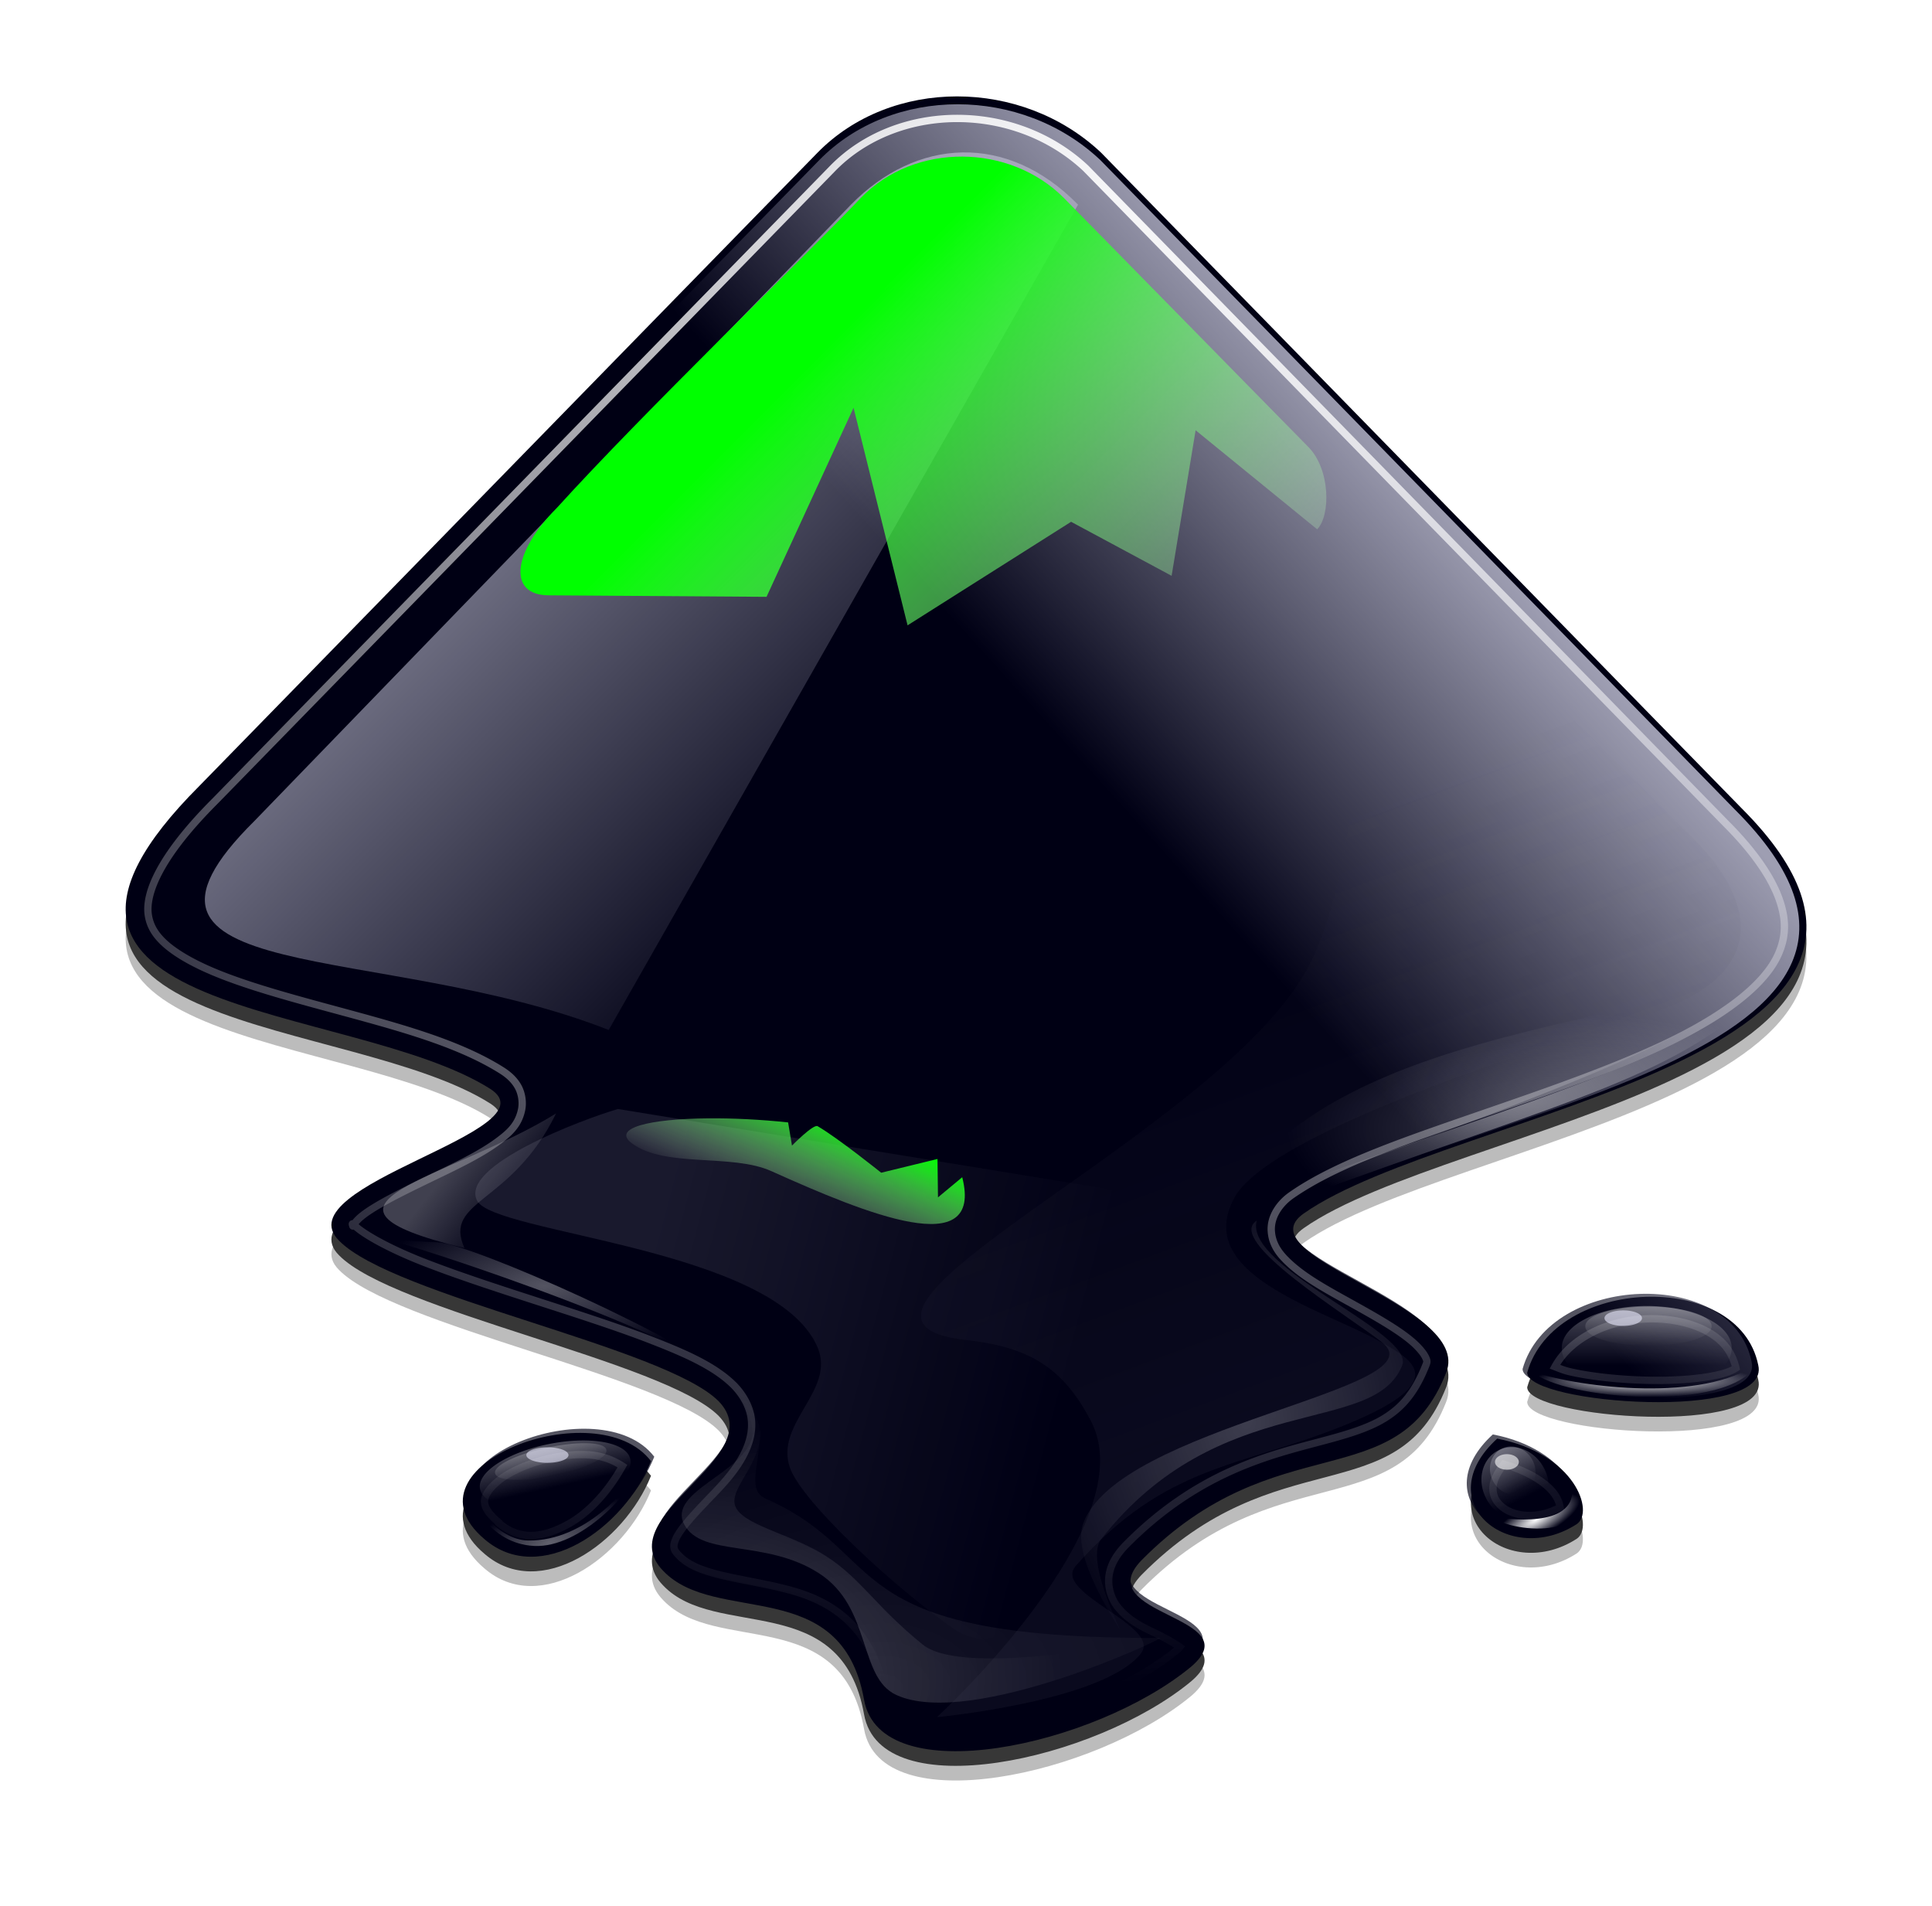<?xml version="1.0" encoding="UTF-8" standalone="no"?>
<svg
   version="1.0"
   width="128"
   height="126.266"
   id="svg59"
   sodipodi:docname="inkscape-icon.svg"
   inkscape:version="1.3 (0e150ed6c4, 2023-07-21)"
   xmlns:inkscape="http://www.inkscape.org/namespaces/inkscape"
   xmlns:sodipodi="http://sodipodi.sourceforge.net/DTD/sodipodi-0.dtd"
   xmlns:xlink="http://www.w3.org/1999/xlink"
   xmlns="http://www.w3.org/2000/svg"
   xmlns:svg="http://www.w3.org/2000/svg">
  <sodipodi:namedview
     id="namedview59"
     pagecolor="#ffffff"
     bordercolor="#000000"
     borderopacity="0.25"
     inkscape:showpageshadow="2"
     inkscape:pageopacity="0.0"
     inkscape:pagecheckerboard="0"
     inkscape:deskcolor="#d1d1d1"
     inkscape:zoom="4.2923591"
     inkscape:cx="73.61919"
     inkscape:cy="56.728711"
     inkscape:window-width="1920"
     inkscape:window-height="991"
     inkscape:window-x="-9"
     inkscape:window-y="-9"
     inkscape:window-maximized="1"
     inkscape:current-layer="g59" />
  <defs
     id="defs31">
    <linearGradient
       id="linearGradient64">
      <stop
         style="stop-color:#ebebff;stop-opacity:1;"
         offset="0"
         id="stop63" />
      <stop
         style="stop-color:#fff;stop-opacity:0"
         offset="1"
         id="stop64" />
    </linearGradient>
    <linearGradient
       id="linearGradient62"
       gradientUnits="userSpaceOnUse">
      <stop
         style="stop-color:#ebebff;stop-opacity:1;"
         offset="0"
         id="stop61" />
      <stop
         style="stop-color:#ebebff;stop-opacity:0;"
         offset="1"
         id="stop62" />
    </linearGradient>
    <linearGradient
       id="linearGradient60"
       gradientUnits="userSpaceOnUse">
      <stop
         style="stop-color:#00ff00;stop-opacity:1;"
         offset="0"
         id="stop59" />
      <stop
         style="stop-color:#fff;stop-opacity:0"
         offset="1"
         id="stop60" />
    </linearGradient>
    <linearGradient
       id="a"
       gradientUnits="userSpaceOnUse">
      <stop
         style="stop-color:#fff;stop-opacity:1"
         offset="0"
         id="stop1" />
      <stop
         style="stop-color:#fff;stop-opacity:0"
         offset="1"
         id="stop2" />
    </linearGradient>
    <linearGradient
       id="b"
       gradientUnits="userSpaceOnUse">
      <stop
         style="stop-color:#c0cdf9;stop-opacity:1"
         offset="0"
         id="stop3" />
      <stop
         style="stop-color:#07092d;stop-opacity:.288"
         offset="1"
         id="stop4" />
    </linearGradient>
    <linearGradient
       x1="82.119"
       y1="20"
       x2="60"
       y2="40"
       id="t"
       xlink:href="#c"
       gradientUnits="userSpaceOnUse" />
    <linearGradient
       id="c"
       gradientUnits="userSpaceOnUse">
      <stop
         style="stop-color:#ebebff;stop-opacity:1;"
         offset="0"
         id="stop5" />
      <stop
         style="stop-color:#000014;stop-opacity:1;"
         offset="1"
         id="stop6" />
    </linearGradient>
    <linearGradient
       x1="33"
       y1="35"
       x2="58"
       y2="60"
       id="u"
       xlink:href="#linearGradient62"
       gradientUnits="userSpaceOnUse"
       gradientTransform="matrix(1.009,0,0,1.009,-0.389,-0.383)" />
    <linearGradient
       id="e"
       gradientUnits="userSpaceOnUse">
      <stop
         style="stop-color:#fff;stop-opacity:1"
         offset="0"
         id="stop7" />
      <stop
         style="stop-color:#fff;stop-opacity:0"
         offset="1"
         id="stop8" />
    </linearGradient>
    <linearGradient
       x1="60"
       y1="20"
       x2="90"
       y2="50"
       id="v"
       xlink:href="#linearGradient60"
       gradientUnits="userSpaceOnUse" />
    <linearGradient
       id="f">
      <stop
         style="stop-color:#fff;stop-opacity:1"
         offset="0"
         id="stop9" />
      <stop
         style="stop-color:#fff;stop-opacity:0"
         offset="1"
         id="stop10" />
    </linearGradient>
    <linearGradient
       id="g">
      <stop
         style="stop-color:#fff;stop-opacity:1"
         offset="0"
         id="stop11" />
      <stop
         style="stop-color:#fff;stop-opacity:0"
         offset="1"
         id="stop12" />
    </linearGradient>
    <linearGradient
       x1="231.625"
       y1="195.188"
       x2="231.75"
       y2="201.5"
       id="A"
       xlink:href="#h"
       gradientUnits="userSpaceOnUse" />
    <linearGradient
       id="h">
      <stop
         style="stop-color:#fff;stop-opacity:1"
         offset="0"
         id="stop13" />
      <stop
         style="stop-color:#fff;stop-opacity:0"
         offset="1"
         id="stop14" />
    </linearGradient>
    <linearGradient
       x1="231.376"
       y1="195.621"
       x2="231.376"
       y2="200.071"
       id="B"
       xlink:href="#h"
       gradientUnits="userSpaceOnUse" />
    <linearGradient
       id="i">
      <stop
         style="stop-color:#fff;stop-opacity:1"
         offset="0"
         id="stop15" />
      <stop
         style="stop-color:#fff;stop-opacity:0"
         offset="1"
         id="stop16" />
    </linearGradient>
    <linearGradient
       x1="231.625"
       y1="195.188"
       x2="231.75"
       y2="201.5"
       id="D"
       xlink:href="#linearGradient64"
       gradientUnits="userSpaceOnUse" />
    <linearGradient
       x1="231.376"
       y1="195.621"
       x2="231.376"
       y2="200.071"
       id="E"
       xlink:href="#h"
       gradientUnits="userSpaceOnUse" />
    <linearGradient
       id="j">
      <stop
         style="stop-color:#fff;stop-opacity:.33"
         offset="0"
         id="stop17" />
      <stop
         style="stop-color:#fff;stop-opacity:0"
         offset="1"
         id="stop18" />
    </linearGradient>
    <linearGradient
       x1="231.625"
       y1="195.188"
       x2="231.75"
       y2="201.5"
       id="H"
       xlink:href="#h"
       gradientUnits="userSpaceOnUse" />
    <linearGradient
       x1="231.376"
       y1="195.621"
       x2="231.376"
       y2="200.071"
       id="I"
       xlink:href="#h"
       gradientUnits="userSpaceOnUse" />
    <linearGradient
       id="k">
      <stop
         style="stop-color:#fff;stop-opacity:1"
         offset="0"
         id="stop19" />
      <stop
         style="stop-color:#fff;stop-opacity:0"
         offset="1"
         id="stop20" />
    </linearGradient>
    <linearGradient
       id="l">
      <stop
         style="stop-color:#fff;stop-opacity:1"
         offset="0"
         id="stop21" />
      <stop
         style="stop-color:#fff;stop-opacity:0"
         offset="1"
         id="stop22" />
    </linearGradient>
    <linearGradient
       x1="95.5"
       y1="208.164"
       x2="153.5"
       y2="223.5"
       id="L"
       xlink:href="#m"
       gradientUnits="userSpaceOnUse" />
    <linearGradient
       id="m">
      <stop
         style="stop-color:#ebebff;stop-opacity:1;"
         offset="0"
         id="stop23" />
      <stop
         style="stop-color:#ebebff;stop-opacity:0;"
         offset="1"
         id="stop24" />
    </linearGradient>
    <linearGradient
       x1="57.225"
       y1="76.246"
       x2="53.632"
       y2="84.48"
       id="M"
       xlink:href="#n"
       gradientUnits="userSpaceOnUse"
       gradientTransform="matrix(0.885,0,0,0.885,5.177,9.229)" />
    <linearGradient
       id="n">
      <stop
         style="stop-color:#00ff00;stop-opacity:1;"
         offset="0"
         id="stop25" />
      <stop
         style="stop-color:#eeeeec;stop-opacity:0"
         offset="1"
         id="stop26" />
    </linearGradient>
    <linearGradient
       id="o">
      <stop
         style="stop-color:#fff;stop-opacity:1"
         offset="0"
         id="stop27" />
      <stop
         style="stop-color:#fff;stop-opacity:0"
         offset="1"
         id="stop28" />
    </linearGradient>
    <linearGradient
       x1="73.712"
       y1="180.476"
       x2="82.754"
       y2="187.66"
       id="O"
       xlink:href="#e"
       gradientUnits="userSpaceOnUse"
       gradientTransform="matrix(0.493,0,0,0.493,-6,-9.723)" />
    <linearGradient
       id="p">
      <stop
         style="stop-color:#505064;stop-opacity:1;"
         offset="0"
         id="stop29" />
      <stop
         style="stop-color:#505064;stop-opacity:0;"
         offset="1"
         id="stop30" />
    </linearGradient>
    <linearGradient
       x1="180.813"
       y1="217.5"
       x2="153.7"
       y2="144.5"
       id="P"
       xlink:href="#p"
       gradientUnits="userSpaceOnUse"
       gradientTransform="translate(-130.166,-83.353)" />
    <radialGradient
       cx="116.31"
       cy="250.897"
       r="30.6"
       fx="116.31"
       fy="250.897"
       id="w"
       xlink:href="#f"
       gradientUnits="userSpaceOnUse"
       gradientTransform="matrix(1.57,0,0,1.051,-75.5,-22.096)" />
    <radialGradient
       cx="132.444"
       cy="251.994"
       r="30.6"
       fx="132.444"
       fy="251.994"
       id="x"
       xlink:href="#f"
       gradientUnits="userSpaceOnUse"
       gradientTransform="matrix(2.003,0,0,1.341,-132.875,-95.166)" />
    <radialGradient
       cx="210.25"
       cy="168.5"
       r="34.25"
       fx="210.25"
       fy="168.5"
       id="y"
       xlink:href="#g"
       gradientUnits="userSpaceOnUse"
       gradientTransform="matrix(1,0,0,0.423,0,97.164)" />
    <radialGradient
       cx="217.5"
       cy="182.082"
       r="34.25"
       fx="217.5"
       fy="182.082"
       id="z"
       xlink:href="#g"
       gradientUnits="userSpaceOnUse"
       gradientTransform="matrix(1,0,0,0.423,0,97.164)" />
    <radialGradient
       cx="228.219"
       cy="204.832"
       r="14.094"
       fx="228.219"
       fy="204.832"
       id="C"
       xlink:href="#i"
       gradientUnits="userSpaceOnUse"
       gradientTransform="matrix(1,0,0,0.148,0,174.569)" />
    <radialGradient
       cx="228.219"
       cy="204.832"
       r="14.094"
       fx="228.219"
       fy="204.832"
       id="F"
       xlink:href="#i"
       gradientUnits="userSpaceOnUse"
       gradientTransform="matrix(1,0,0,0.148,0,174.569)" />
    <radialGradient
       cx="89.875"
       cy="187.869"
       r="22.75"
       fx="89.875"
       fy="187.869"
       id="G"
       xlink:href="#j"
       gradientUnits="userSpaceOnUse"
       gradientTransform="matrix(1,0,0,0.407,0,115.76)" />
    <radialGradient
       cx="90.281"
       cy="230.836"
       r="10.469"
       fx="90.281"
       fy="230.836"
       id="J"
       xlink:href="#k"
       gradientUnits="userSpaceOnUse"
       gradientTransform="matrix(1.185,-0.328,0.123,0.443,-45.068,152.922)" />
    <radialGradient
       cx="68.4"
       cy="21.226"
       r="54.783"
       fx="68.4"
       fy="21.226"
       id="K"
       xlink:href="#l"
       gradientUnits="userSpaceOnUse"
       gradientTransform="matrix(1.722,0,0,1.695,-49.395,-14.078)" />
    <radialGradient
       cx="181.227"
       cy="214.551"
       r="22.466"
       fx="181.227"
       fy="214.551"
       id="N"
       xlink:href="#o"
       gradientUnits="userSpaceOnUse"
       gradientTransform="matrix(1.352,0,0,1.718,-63.706,-153.956)" />
    <filter
       id="q"
       color-interpolation-filters="sRGB"
       x="-0.017"
       y="-0.018"
       width="1.035"
       height="1.035">
      <feGaussianBlur
         stdDeviation=".805"
         id="feGaussianBlur30" />
    </filter>
    <filter
       id="r"
       color-interpolation-filters="sRGB"
       x="-0.075"
       y="-0.076"
       width="1.15"
       height="1.152">
      <feGaussianBlur
         stdDeviation="3.49"
         id="feGaussianBlur31" />
    </filter>
    <clipPath
       id="s">
      <use
         transform="translate(1.01e-6)"
         style="opacity:0.25;fill:#ffffff;fill-opacity:1"
         width="400"
         height="300"
         xlink:href="#d"
         id="use31" />
    </clipPath>
    <path
       d="M 54.1,12.5 12.9,54.7 C -2.7,70.3 23,69 32.3,74.9 36.6,77.7 18.5,81.3 22.2,85 c 3.6,3.7 21.7,7.1 25.3,10.7 3.6,3.7 -7.3,7.6 -3.7,11.3 3.5,3.7 11.9,0.2 13.4,8.6 1.1,6.2 15.4,3.1 21.8,-2.2 4,-3.4 -6.9,-3.4 -3.3,-7.1 9,-9.1 17,-4.1 20.3,-12.5 1.8,-4.5 -13.6,-7.7 -9.5,-10.6 9.8,-6.9 45.8,-10.4 29.2,-27 L 73,12.5 c -5.3,-5 -14,-5 -18.9,0 z m -9.9,64.7 c 0.9,0 30.8,4 19.3,7.1 -4.4,1.2 -24.6,-7.1 -19.3,-7.1 z m 57.2,16.6 c 0,2.1 16.3,3.3 15.4,-0.5 -1.3,-6.4 -13.6,-5.9 -15.4,0.5 z m -69.5,11.1 c 3.7,3.2 9.3,-0.7 11.1,-5.2 -3.6,-4.7 -16.9,0.3 -11.1,5.2 z m 67.5,-6.7 c -4.6,4.2 0.8,8.6 5.3,5.7 1.2,-0.8 -0.1,-4.7 -5.3,-5.7 z"
       id="d" />
  </defs>
  <g
     transform="matrix(0.994,0,0,0.994,0.389,-2.312)"
     style="display:inline;enable-background:new"
     id="g59">
    <g
       style="opacity:0.783"
       id="g32">
      <path
         d="m 54.1,12.988 -41.2,42.2 c -15.6,15.6 10.1,14.3 19.4,20.2 4.3,2.8 -13.8,6.4 -10.1,10.1 3.6,3.7 21.7,7.1 25.3,10.7 3.6,3.7 -7.3,7.6 -3.7,11.3 3.5,3.7 11.9,0.2 13.4,8.6 1.1,6.2 15.4,3.1 21.8,-2.2 4,-3.4 -6.9,-3.4 -3.3,-7.1 9,-9.1 17,-4.1 20.3,-12.5 1.8,-4.5 -13.6,-7.7 -9.5,-10.6 9.8,-6.9 45.8,-10.4 29.2,-27 l -42.7,-43.7 c -5.3,-5 -14,-5 -18.9,0 z m 47.3,81.3 c 0,2.1 16.3,3.3 15.4,-0.5 -1.3,-6.4 -13.6,-5.9 -15.4,0.5 z M 31.9,105.388 c 3.7,3.2 9.3,-0.7 11.1,-5.2 -3.6,-4.7 -16.9,0.3 -11.1,5.2 z m 67.5,-6.7 c -4.6,4.2 0.8,8.6 5.3,5.7 1.2,-0.8 -0.1,-4.7 -5.3,-5.7 z"
         style="fill:#000000;fill-opacity:1;filter:url(#q)"
         transform="translate(3.7e-7,0.488)"
         id="path31" />
      <path
         d="m 54.1,13.965 -41.2,42.2 c -15.6,15.6 10.1,14.3 19.4,20.2 4.3,2.8 -13.8,6.4 -10.1,10.1 3.6,3.7 21.7,7.1 25.3,10.7 3.6,3.7 -7.3,7.6 -3.7,11.3 3.5,3.7 11.9,0.2 13.4,8.6 1.1,6.2 15.4,3.1 21.8,-2.2 4,-3.4 -6.9,-3.4 -3.3,-7.1 9,-9.1 17,-4.1 20.3,-12.5 1.8,-4.5 -13.6,-7.7 -9.5,-10.6 9.8,-6.9 45.8,-10.4 29.2,-27 l -42.7,-43.7 c -5.3,-5 -14,-5 -18.9,0 z m 47.3,81.3 c 0,2.1 16.3,3.3 15.4,-0.5 -1.3,-6.4 -13.6,-5.9 -15.4,0.5 z M 31.9,106.365 c 3.7,3.2 9.3,-0.7 11.1,-5.2 -3.6,-4.7 -16.9,0.3 -11.1,5.2 z m 67.5,-6.7 c -4.6,4.2 0.8,8.6 5.3,5.7 1.2,-0.8 -0.1,-4.7 -5.3,-5.7 z"
         style="opacity:0.576;fill:#000000;fill-opacity:1;filter:url(#r)"
         transform="translate(3.7e-7,0.488)"
         id="path32" />
    </g>
    <path
       d="M 54.1,12.5 12.9,54.7 C -2.7,70.3 23,69 32.3,74.9 36.6,77.7 18.5,81.3 22.2,85 c 3.6,3.7 21.7,7.1 25.3,10.7 3.6,3.7 -7.3,7.6 -3.7,11.3 3.5,3.7 11.9,0.2 13.4,8.6 1.1,6.2 15.4,3.1 21.8,-2.2 4,-3.4 -6.9,-3.4 -3.3,-7.1 9,-9.1 17,-4.1 20.3,-12.5 1.8,-4.5 -13.6,-7.7 -9.5,-10.6 9.8,-6.9 45.8,-10.4 29.2,-27 L 73,12.5 c -5.3,-5 -14,-5 -18.9,0 z m 47.3,81.3 c 0,2.1 16.3,3.3 15.4,-0.5 -1.3,-6.4 -13.6,-5.9 -15.4,0.5 z m -69.5,11.1 c 3.7,3.2 9.3,-0.7 11.1,-5.2 -3.6,-4.7 -16.9,0.3 -11.1,5.2 z m 67.5,-6.7 c -4.6,4.2 0.8,8.6 5.3,5.7 1.2,-0.8 -0.1,-4.7 -5.3,-5.7 z"
       style="fill:#000014;fill-opacity:1"
       id="path33" />
    <path
       d="M 54.1,12.5 12.9,54.7 C -2.7,70.3 23,69 32.3,74.9 36.6,77.7 18.5,81.3 22.2,85 c 3.6,3.7 21.7,7.1 25.3,10.7 3.6,3.7 -7.3,7.6 -3.7,11.3 3.5,3.7 11.9,0.2 13.4,8.6 1.1,6.2 15.4,3.1 21.8,-2.2 4,-3.4 -6.9,-3.4 -3.3,-7.1 9,-9.1 17,-4.1 20.3,-12.5 1.8,-4.5 -13.6,-7.7 -9.5,-10.6 9.8,-6.9 45.8,-10.4 29.2,-27 L 73,12.5 c -5.3,-5 -14,-5 -18.9,0 z m 47.3,81.3 c 0,2.1 16.3,3.3 15.4,-0.5 -1.3,-6.4 -13.6,-5.9 -15.4,0.5 z m -69.5,11.1 c 3.7,3.2 9.3,-0.7 11.1,-5.2 -3.6,-4.7 -16.9,0.3 -11.1,5.2 z m 67.5,-6.7 c -4.6,4.2 0.8,8.6 5.3,5.7 1.2,-0.8 -0.1,-4.7 -5.3,-5.7 z"
       style="fill:none"
       id="path34" />
    <use
       transform="matrix(0.991,0,0,0.991,0.605,0.604)"
       clip-path="url(#s)"
       style="opacity:0.67;fill:url(#t);filter:url(#filter8490-0)"
       width="400"
       height="300"
       xlink:href="#d"
       id="use34" />
    <path
       d="M 16.565,57.039 C 5.363,68.14 25.042,65.012 40.18,70.966 L 71.465,15.966 c -4.743,-4.844 -10.798,-4.44 -15.138,0 z"
       style="opacity:0.505;fill:url(#u);stroke:none"
       id="path35" />
    <path
       d="m 70.5,15.5 16.3,16.6 c 1.5,1.5 1.5,4.6 0.6,5.5 L 79.3,31 77.7,40.7 71,37.1 60.1,44 56.5,29.5 50.7,42.1 36.2,42 c -2.8,0 -2.4,-2.9 0.5,-5.8 5.7,-6.3 16.8,-17 20.3,-20.7 3.6,-3.7 9.9,-3.6 13.5,0 z"
       style="fill:url(#v)"
       id="path36" />
    <path
       d="m 113,203.5 c 0,0 3.34,5.101 3,7.5 -0.668,4.709 -10.809,7.058 -8.562,11.25 2.22,4.141 10.221,1.794 16.938,6.125 6.688,4.312 4.889,13.101 9.75,15.312 9.479,4.312 34.375,-7.438 33.125,-7.188 -1.25,0.25 -24.57,5.095 -29.82,0.845 -5.986,-4.846 -7.702,-8.23 -12.117,-11.095 -4.138,-2.685 -9.95,-3.78 -11.302,-5.979 -1.353,-2.198 2.709,-5.035 2.99,-9.271 0.169,-2.544 -4,-7.5 -4,-7.5 z"
       transform="matrix(0.53,0,0,0.53,-11.722,-13.864)"
       style="opacity:0.217;fill:url(#w);fill-opacity:1;fill-rule:evenodd;stroke:none"
       id="path37" />
    <path
       d="m 113,203.5 c 0,0 3.34,5.101 3,7.5 -0.668,4.709 -10.809,7.058 -8.562,11.25 2.22,4.141 10.221,1.794 16.938,6.125 6.688,4.312 4.889,13.101 9.75,15.312 9.479,4.312 34.375,-7.438 33.125,-7.188 -41.34,0.157 -33.625,-10.495 -49.562,-17.5 -2.303,-1.012 -0.968,-3.763 -0.688,-8 0.169,-2.544 -4,-7.5 -4,-7.5 z"
       transform="matrix(0.53,0,0,0.53,-11.722,-13.864)"
       style="opacity:0.276;fill:url(#x);fill-opacity:1;fill-rule:evenodd;stroke:none;filter:url(#filter8732-3)"
       id="path38" />
    <path
       d="M 183.25,181.75 C 220.354,168.095 232.274,166.219 244.5,154 230.339,165.954 200.402,172.366 176,183 Z"
       transform="matrix(0.53,0,0,0.53,-11.722,-13.864)"
       style="opacity:0.453;fill:url(#y);fill-opacity:1;fill-rule:evenodd;stroke:none"
       id="path39" />
    <path
       d="m 183.25,181.75 c 61.104,-21.655 50.774,-21.531 61.25,-27.75 -19.428,7.437 -55.734,8.23 -68.5,29 z"
       transform="matrix(0.53,0,0,0.53,-11.722,-14.791)"
       style="opacity:0.512;fill:url(#z);fill-opacity:1;fill-rule:evenodd;stroke:none;filter:url(#filter8764-9)"
       id="path40" />
    <path
       d="m 237.875,199.062 a 7.938,2.438 0 1 1 -15.875,0 7.938,2.438 0 1 1 15.875,0 z"
       transform="matrix(0.53,0,0,0.53,-12.384,-14.791)"
       style="display:inline;overflow:visible;visibility:visible;opacity:0.286;fill:url(#A);fill-opacity:1;fill-rule:nonzero;stroke:none;stroke-width:1;marker:none;enable-background:accumulate"
       id="path41" />
    <path
       d="m 237.875,199.062 a 7.938,2.438 0 1 1 -15.875,0 7.938,2.438 0 1 1 15.875,0 z"
       transform="matrix(0.713,0,0,1.141,-54.578,-134.955)"
       style="display:inline;overflow:visible;visibility:visible;opacity:0.621;fill:url(#B);fill-opacity:1;fill-rule:nonzero;stroke:none;stroke-width:1;marker:none;filter:url(#filter8906-3);enable-background:accumulate"
       id="path42" />
    <path
       d="m 214.125,203.75 c 3.769,3.484 24.756,5.272 28.188,-1 -6.737,4.784 -21.717,3.103 -28.188,1 z"
       transform="matrix(0.53,0,0,0.53,-11.722,-14.239)"
       style="fill:url(#C);fill-opacity:1;fill-rule:evenodd;stroke:none;filter:url(#filter8980-1)"
       id="path43" />
    <path
       d="m 236.446,199.062 a 6.508,3.082 0 1 1 -13.017,0 6.508,3.082 0 1 1 13.017,0 z"
       transform="matrix(0.204,-0.104,0.24,0.472,5.755,30.287)"
       style="display:inline;overflow:visible;visibility:visible;opacity:0.286;fill:url(#D);fill-opacity:1;fill-rule:nonzero;stroke:none;stroke-width:1;marker:none;enable-background:accumulate"
       id="path44" />
    <path
       d="m 236.993,199.062 a 7.056,2.14 0 1 1 -14.111,0 7.056,2.14 0 1 1 14.111,0 z"
       transform="matrix(0.275,-0.139,0.516,1.017,-65.353,-69.301)"
       style="display:inline;overflow:visible;visibility:visible;opacity:0.621;fill:url(#E);fill-opacity:1;fill-rule:nonzero;stroke:none;stroke-width:1;marker:none;filter:url(#filter8906-3);enable-background:accumulate"
       id="path45" />
    <path
       d="m 217.058,201.94 c 3.769,3.484 26.971,8.911 25.255,0.81 -3.317,5.323 -18.784,1.293 -25.255,-0.81 z"
       transform="matrix(0.204,-0.104,0.24,0.472,6.26,30.65)"
       style="fill:url(#F);fill-opacity:1;fill-rule:evenodd;stroke:none;filter:url(#filter8980-1)"
       id="path46" />
    <path
       d="m 68.25,186 c 0,-0.621 38.846,11.839 45.5,18.5 -5.471,-5.339 -33.16,-17.616 -37.375,-17.75 -4.215,-0.134 -7.625,-0.5 -8.125,-0.75 z"
       transform="matrix(0.53,0,0,0.53,-11.722,-13.864)"
       style="fill:url(#G);fill-opacity:1;fill-rule:evenodd;stroke:none"
       id="path47" />
    <path
       d="m 237.875,199.062 a 7.938,2.438 0 1 1 -15.875,0 7.938,2.438 0 1 1 15.875,0 z"
       transform="matrix(0.466,-0.102,0.124,0.369,-95.518,49.727)"
       style="display:inline;overflow:visible;visibility:visible;opacity:0.286;fill:url(#H);fill-opacity:1;fill-rule:nonzero;stroke:none;stroke-width:1;marker:none;enable-background:accumulate"
       id="path48" />
    <path
       d="m 237.875,199.062 a 7.938,2.438 0 1 1 -15.875,0 7.938,2.438 0 1 1 15.875,0 z"
       transform="matrix(0.627,-0.138,0.267,0.794,-160.706,-25.755)"
       style="display:inline;overflow:visible;visibility:visible;opacity:0.621;fill:url(#I);fill-opacity:1;fill-rule:nonzero;stroke:none;stroke-width:1;marker:none;filter:url(#filter8906-3);enable-background:accumulate"
       id="path49" />
    <path
       d="m 80.5,220.062 c 0,0 2.103,5.651 7.875,5.938 5.839,0.29 12.503,-7.007 13.062,-9.625 -1,2.25 -6.59,9.033 -13.812,8.938 -4.1,-0.054 -7.125,-5.25 -7.125,-5.25 z"
       transform="matrix(0.53,0,0,0.53,-11.623,-14.427)"
       style="opacity:0.616;fill:url(#J);fill-opacity:1;fill-rule:evenodd;stroke:none;filter:url(#filter9068-2)"
       id="path50" />
    <path
       d="m 63.406,10.219 c -3.098,0 -6.135,1.122 -8.281,3.312 l -41.188,42.188 c -3.766,3.766 -4.67,6.231 -4.438,7.625 0.116,0.697 0.459,1.303 1.188,1.938 0.729,0.634 1.831,1.256 3.156,1.812 2.65,1.112 6.218,2.008 9.719,2.969 3.501,0.961 6.93,1.975 9.531,3.625 0.397,0.258 0.769,0.576 1.031,1.031 0.262,0.455 0.354,1.056 0.25,1.562 -0.208,1.013 -0.832,1.547 -1.469,2.031 -1.273,0.969 -3.023,1.773 -4.781,2.625 -1.758,0.852 -3.525,1.723 -4.406,2.438 -0.441,0.357 -0.6,0.678 -0.594,0.656 0.006,-0.022 -0.117,-0.273 0.094,-0.062 0.552,0.567 2.274,1.538 4.469,2.406 2.195,0.868 4.881,1.746 7.594,2.625 2.713,0.879 5.457,1.75 7.781,2.656 2.324,0.906 4.218,1.749 5.469,3 0.623,0.64 1.063,1.436 1.156,2.25 0.094,0.814 -0.127,1.578 -0.438,2.219 -0.621,1.281 -1.62,2.267 -2.531,3.219 -0.911,0.952 -1.736,1.86 -2.031,2.469 -0.148,0.304 -0.17,0.502 -0.156,0.625 0.014,0.123 0.035,0.246 0.312,0.531 A 1.457,1.457 0 0 1 44.875,106 c 1.194,1.262 3.787,1.439 6.719,2.125 1.466,0.343 2.999,0.862 4.312,2 1.314,1.138 2.299,2.871 2.719,5.219 0.176,0.995 0.703,1.479 1.969,1.875 1.266,0.396 3.194,0.466 5.312,0.156 4.236,-0.619 9.26,-2.695 12.156,-5.094 0.18,-0.153 0.13,-0.113 0.188,-0.188 -0.195,-0.139 -0.652,-0.437 -1.406,-0.812 -0.892,-0.444 -1.945,-0.86 -2.75,-1.875 -0.403,-0.508 -0.68,-1.309 -0.562,-2.094 0.117,-0.784 0.547,-1.437 1.125,-2.031 4.746,-4.798 9.422,-5.944 12.938,-6.875 1.758,-0.465 3.229,-0.891 4.344,-1.594 1.114,-0.703 1.985,-1.664 2.719,-3.531 0.081,-0.202 0.079,-0.261 -0.031,-0.5 C 94.515,92.542 94.221,92.16 93.75,91.75 92.809,90.931 91.24,90.051 89.688,89.188 88.135,88.324 86.627,87.519 85.531,86.5 84.983,85.99 84.409,85.348 84.344,84.375 84.278,83.402 84.916,82.523 85.656,82 88.402,80.067 92.553,78.595 97.062,77.031 101.572,75.467 106.424,73.849 110.375,72 c 3.951,-1.849 6.857,-3.979 7.781,-6.125 0.462,-1.073 0.547,-2.159 0.062,-3.562 -0.484,-1.404 -1.59,-3.121 -3.562,-5.094 L 72,13.562 c -0.011,-0.01 -0.021,-0.021 -0.031,-0.031 -2.358,-2.208 -5.478,-3.312 -8.562,-3.312 z m 45.938,80 c -2.635,0.095 -5.06,1.301 -6.094,3.188 0.294,0.111 0.558,0.235 1.031,0.344 1.376,0.316 3.295,0.521 5.188,0.562 1.892,0.042 3.784,-0.117 4.938,-0.438 0.505,-0.14 0.772,-0.282 0.906,-0.375 -0.256,-1.091 -0.865,-1.862 -1.906,-2.438 -1.079,-0.596 -2.557,-0.898 -4.062,-0.844 z m -70.5,9.062 c -2.09,-0.145 -4.717,0.687 -6,1.719 -0.642,0.516 -0.913,0.994 -0.938,1.312 -0.024,0.318 0.077,0.742 0.938,1.469 a 1.457,1.457 0 0 1 0,0.031 c 1.353,1.17 2.882,1.048 4.625,0.094 1.461,-0.8 2.757,-2.301 3.625,-3.875 -0.585,-0.377 -1.285,-0.683 -2.25,-0.75 z m 61,0.625 c -0.447,0.569 -0.691,1.098 -0.719,1.469 -0.038,0.512 0.107,0.907 0.5,1.281 0.737,0.701 2.339,1.003 3.969,0.125 -0.032,-0.189 -0.093,-0.476 -0.344,-0.844 -0.5,-0.734 -1.669,-1.525 -3.406,-2.031 z"
       style="fill:none;stroke:url(#K);stroke-width:0.488;stroke-miterlimit:4;stroke-dasharray:none;stroke-opacity:1;filter:url(#filter9298-4)"
       id="path51" />
    <path
       d="m 95.5,172 c -5.091,1.502 -21.592,7.737 -19.25,12.5 2.244,4.563 40.611,6.401 46.5,20 2.568,5.93 -5.892,10.403 -3.75,16.5 1.65,4.695 14.412,16.491 22.486,22.068 6.333,4.374 14.651,-3.522 11.264,-10.068 -5.396,-10.428 18.443,-23.199 29.25,-29 6.305,-3.384 -13,-20 -13,-20 z"
       transform="matrix(0.488,0,0,0.488,-5.81,-7.704)"
       style="opacity:0.325;fill:url(#L);fill-opacity:1;fill-rule:evenodd;stroke:none;filter:url(#filter5983-8)"
       id="path52" />
    <path
       d="m 41.742,78.533 c 2.232,1.639 6.637,0.651 9.282,1.842 6.35,2.859 14.155,6.045 12.719,0.405 l -1.616,1.342 -0.032,-2.558 -3.752,0.916 c 0,0 -2.906,-2.333 -4.239,-3.102 -0.278,-0.161 -1.708,1.293 -1.708,1.293 l -0.257,-1.544 c -1.857,-0.198 -3.696,-0.285 -5.315,-0.272 -3.881,0.031 -6.499,0.638 -5.083,1.678 z"
       style="fill:url(#M);fill-opacity:1;fill-rule:evenodd;stroke:none"
       id="path53" />
    <path
       d="m 182.75,187.25 c -1.76,6.478 21.628,15.28 19.875,19.75 -3.859,9.842 -24.976,3.138 -41.125,23.75 -2.313,2.953 3.25,13.5 2.5,12.25 -0.75,-1.25 -6.465,-9.963 -5,-14.25 4.594,-13.445 49.013,-18.457 40.875,-24.875 -4.68,-3.691 -21.505,-13.887 -17.125,-16.625 z"
       transform="matrix(0.488,0,0,0.488,-5.81,-7.704)"
       style="opacity:0.478;fill:url(#N);fill-opacity:1;fill-rule:evenodd;stroke:none;filter:url(#filter5845-5)"
       id="path54" />
    <path
       d="m 236.5,201.188 a 2.562,1.062 0 1 1 -5.125,0 2.562,1.062 0 1 1 5.125,0 z"
       transform="matrix(0.488,0,0,0.488,-6.36,-8.009)"
       style="display:inline;overflow:visible;visibility:visible;opacity:0.586;fill:#ebebff;fill-opacity:1;fill-rule:nonzero;stroke:none;stroke-width:1;marker:none;enable-background:accumulate"
       id="path55" />
    <path
       d="m 236.5,201.188 a 2.562,1.062 0 1 1 -5.125,0 2.562,1.062 0 1 1 5.125,0 z"
       transform="matrix(0.31,0,0,0.488,27.528,1.574)"
       style="display:inline;overflow:visible;visibility:visible;opacity:0.586;fill:#ffffff;fill-opacity:1;fill-rule:nonzero;stroke:none;stroke-width:1;marker:none;enable-background:accumulate"
       id="path56" />
    <path
       d="m 236.5,201.188 a 2.562,1.062 0 1 1 -5.125,0 2.562,1.062 0 1 1 5.125,0 z"
       transform="matrix(0.548,0,0,0.488,-92.102,1.116)"
       style="display:inline;overflow:visible;visibility:visible;opacity:0.586;fill:#ebebff;fill-opacity:1;fill-rule:nonzero;stroke:none;stroke-width:1;marker:none;enable-background:accumulate"
       id="path57" />
    <path
       d="m 36.672,76.529 c -7.153,4.424 -18.274,6.034 -6.104,8.973 -1.45,-3.228 3.139,-2.872 6.104,-8.973 z"
       style="display:inline;overflow:visible;visibility:visible;opacity:0.251;fill:url(#O);fill-opacity:1;fill-rule:nonzero;stroke:none;stroke-width:2.048;marker:none;enable-background:accumulate"
       id="path58" />
    <path
       d="m 8.834,171.647 c 0,0 22.592,-2.128 27.818,-8.646 3.058,-3.814 -12.151,-8.264 -8.868,-12 12.35,-14.054 22.731,-13.467 37.05,-19.354 14.319,-5.886 9.035,-8.769 4.404,-11.354 -7.933,-4.426 -25.587,-9.142 -19.747,-19.646 5.877,-10.57 57.343,-25.25 57.343,-25.25 15.596,-5.328 13.639,-14.964 6,-23 l -46,-45.75 c 0,0 2.283,43.389 -7,62 -11.472,22.999 -72.544,48.662 -47,51.5 9,1 13.321,4.071 17,11 7.576,14.269 -21,40.5 -21,40.5 z"
       transform="matrix(0.488,0,0,0.488,57.75,32.997)"
       style="color:#000000;display:inline;overflow:visible;visibility:visible;opacity:0.363;fill:url(#P);fill-opacity:1;fill-rule:nonzero;stroke:none;stroke-width:2;marker:none;filter:url(#filter10997-7-2);enable-background:accumulate"
       id="path59" />
  </g>
</svg>
